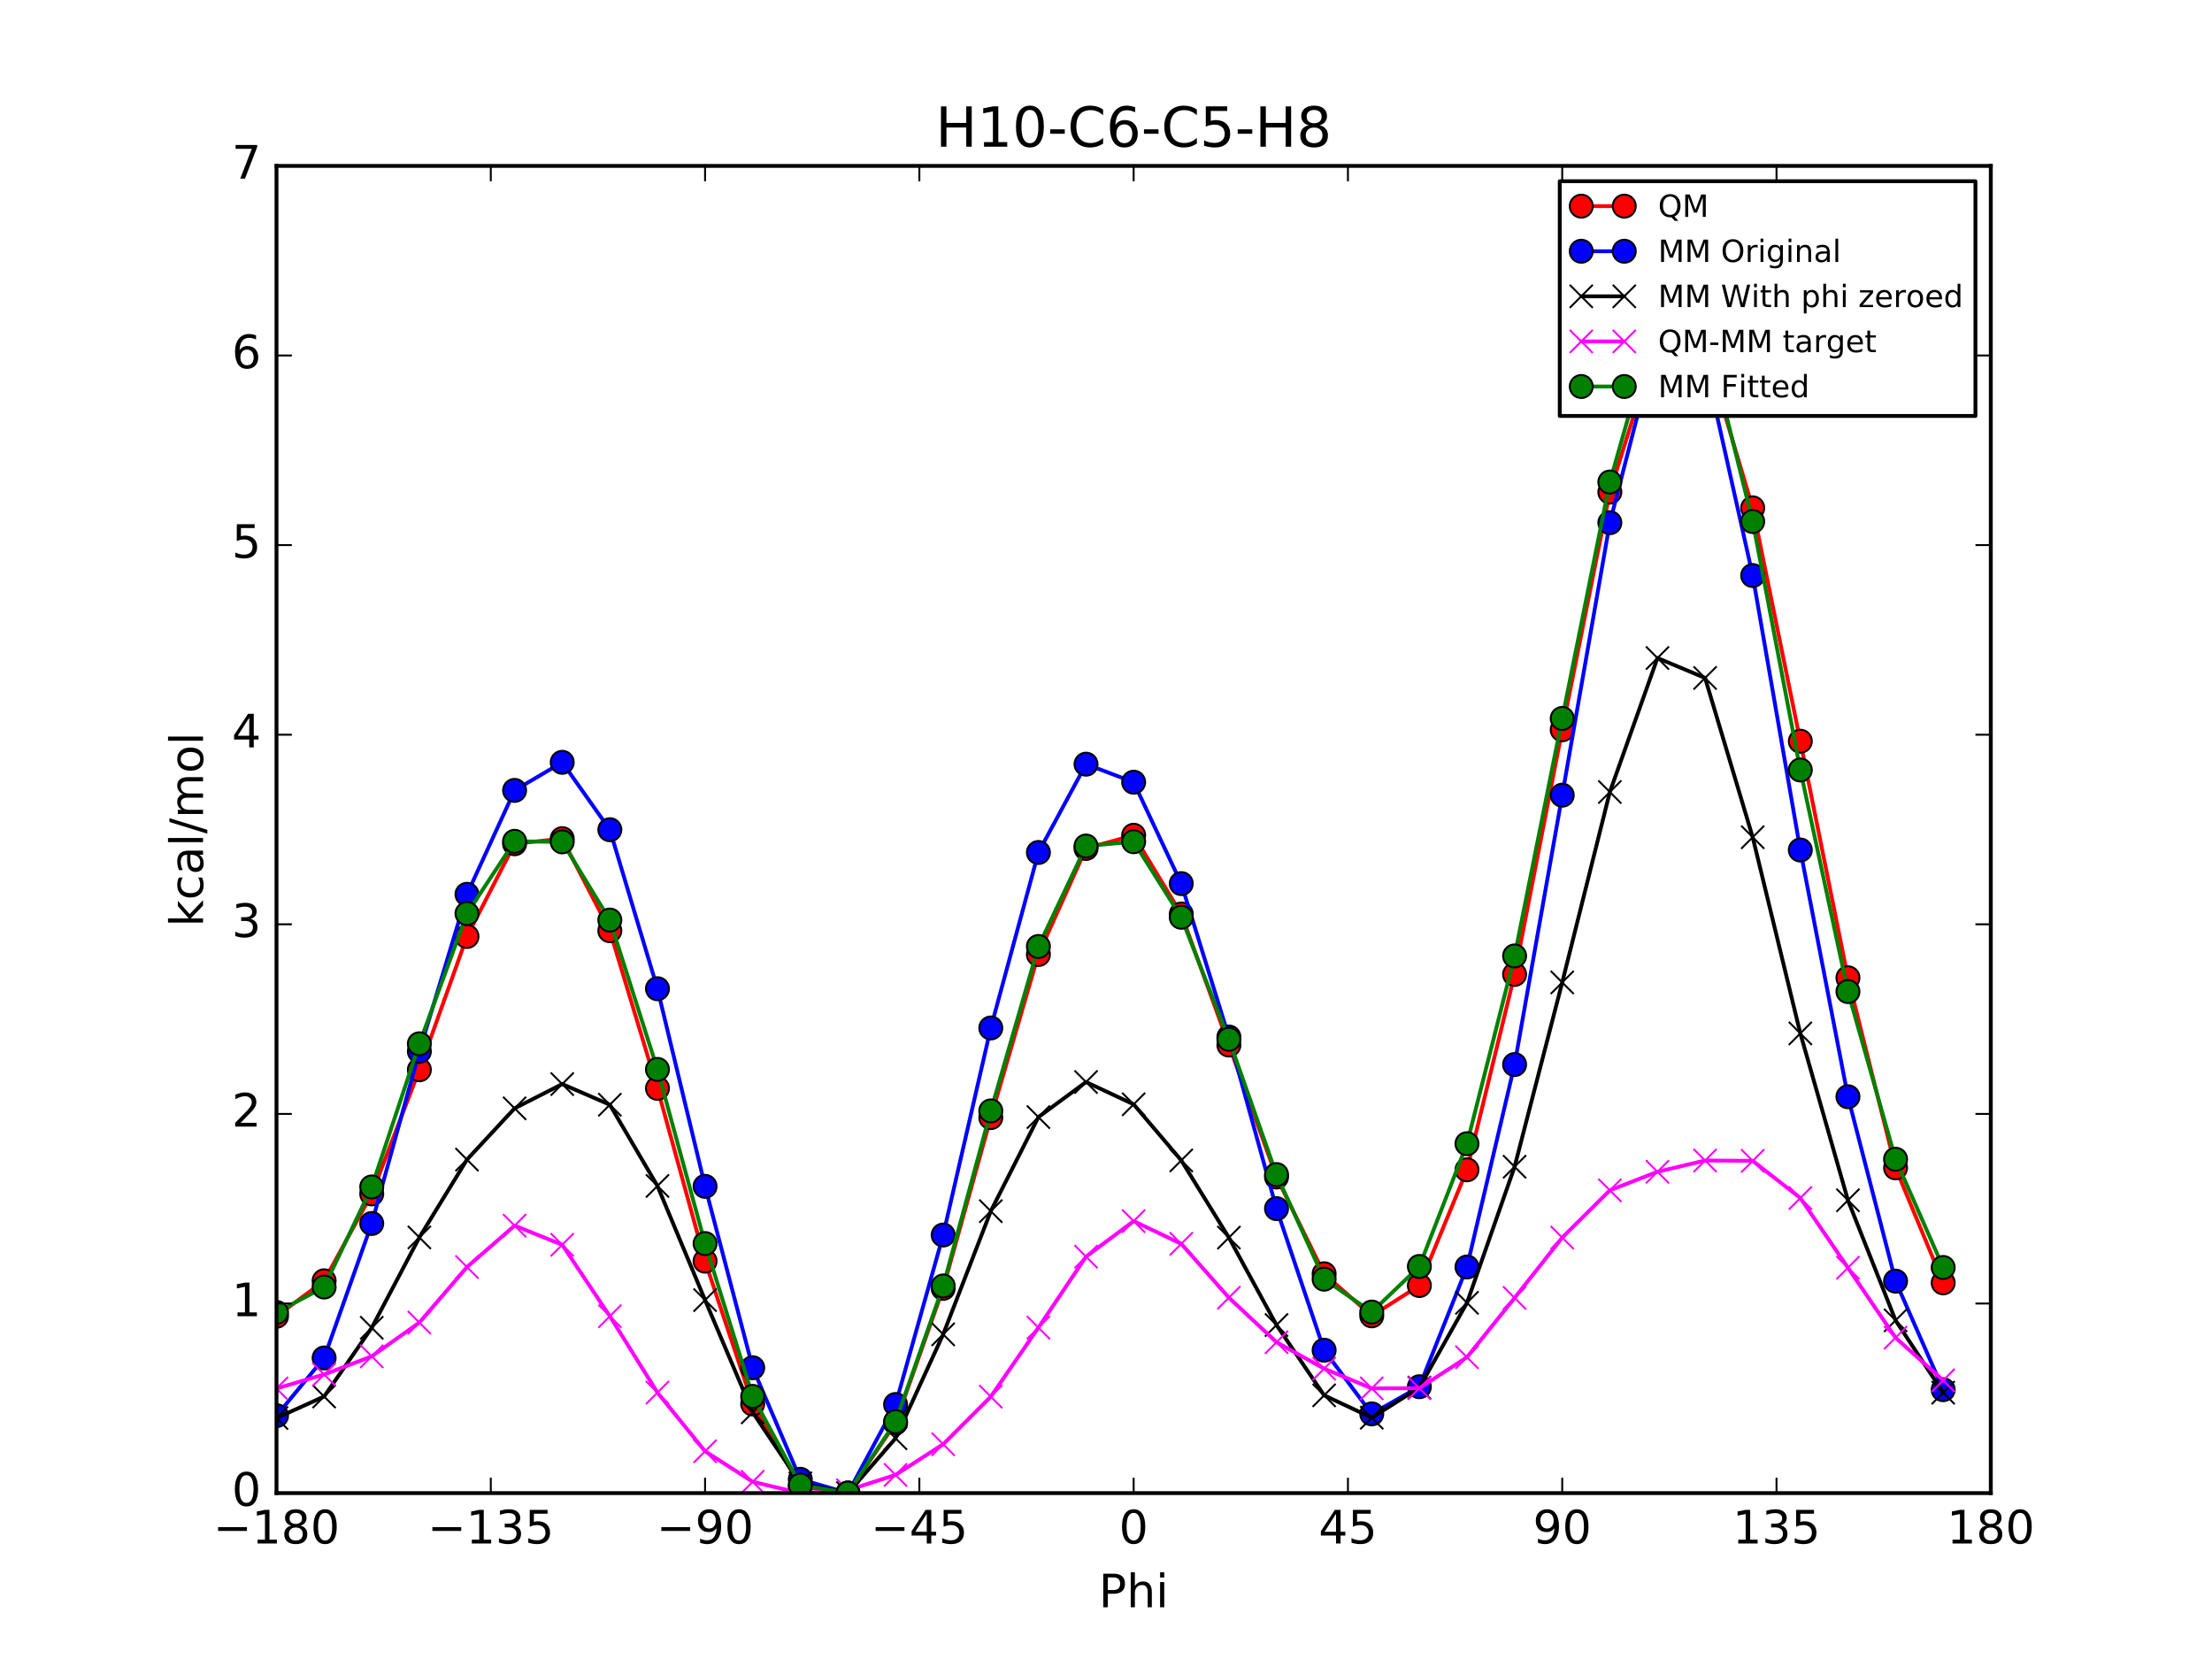<?xml version="1.0" encoding="utf-8" standalone="no"?>
<!DOCTYPE svg PUBLIC "-//W3C//DTD SVG 1.1//EN"
  "http://www.w3.org/Graphics/SVG/1.1/DTD/svg11.dtd">
<!-- Created with matplotlib (http://matplotlib.org/) -->
<svg height="432pt" version="1.1" viewBox="0 0 576 432" width="576pt" xmlns="http://www.w3.org/2000/svg" xmlns:xlink="http://www.w3.org/1999/xlink">
 <defs>
  <style type="text/css">
*{stroke-linecap:butt;stroke-linejoin:round;stroke-miterlimit:100000;}
  </style>
 </defs>
 <g id="figure_1">
  <g id="patch_1">
   <path d="M 0 432 
L 576 432 
L 576 0 
L 0 0 
z
" style="fill:#ffffff;"/>
  </g>
  <g id="axes_1">
   <g id="patch_2">
    <path d="M 72 388.8 
L 518.4 388.8 
L 518.4 43.2 
L 72 43.2 
z
" style="fill:#ffffff;"/>
   </g>
   <g id="line2d_1">
    <path clip-path="url(#p6a43acf4e8)" d="M 71.999 342.756 
L 84.4 333.516 
L 96.8 310.891 
L 109.2 278.569 
L 121.6 243.854 
L 134 219.713 
L 146.4 218.382 
L 158.8 242.358 
L 171.2 283.397 
L 183.6 328.403 
L 196 365.59 
L 208.4 387.011 
L 220.8 388.8 
L 233.2 370.549 
L 245.6 335.487 
L 258 291.022 
L 270.4 248.552 
L 282.8 220.937 
L 295.199 217.496 
L 307.6 238.01 
L 320 272.128 
L 332.4 306.5 
L 344.8 331.687 
L 357.2 342.64 
L 369.6 334.755 
L 382 304.616 
L 394.4 253.735 
L 406.8 190.036 
L 419.2 128.144 
L 431.6 88.43 
L 444 90.685 
L 456.4 132.25 
L 468.8 193.008 
L 481.2 254.615 
L 493.6 304.107 
L 506 334.048 
" style="fill:none;stroke:#ff0000;stroke-linecap:square;"/>
    <defs>
     <path d="M 0 3 
C 0.796 3 1.559 2.684 2.121 2.121 
C 2.684 1.559 3 0.796 3 0 
C 3 -0.796 2.684 -1.559 2.121 -2.121 
C 1.559 -2.684 0.796 -3 0 -3 
C -0.796 -3 -1.559 -2.684 -2.121 -2.121 
C -2.684 -1.559 -3 -0.796 -3 0 
C -3 0.796 -2.684 1.559 -2.121 2.121 
C -1.559 2.684 -0.796 3 0 3 
z
" id="m64bda181ce" style="stroke:#000000;stroke-width:0.5;"/>
    </defs>
    <g clip-path="url(#p6a43acf4e8)">
     <use style="fill:#ff0000;stroke:#000000;stroke-width:0.5;" x="71.999" xlink:href="#m64bda181ce" y="342.756"/>
     <use style="fill:#ff0000;stroke:#000000;stroke-width:0.5;" x="84.4" xlink:href="#m64bda181ce" y="333.516"/>
     <use style="fill:#ff0000;stroke:#000000;stroke-width:0.5;" x="96.8" xlink:href="#m64bda181ce" y="310.891"/>
     <use style="fill:#ff0000;stroke:#000000;stroke-width:0.5;" x="109.2" xlink:href="#m64bda181ce" y="278.569"/>
     <use style="fill:#ff0000;stroke:#000000;stroke-width:0.5;" x="121.6" xlink:href="#m64bda181ce" y="243.854"/>
     <use style="fill:#ff0000;stroke:#000000;stroke-width:0.5;" x="134" xlink:href="#m64bda181ce" y="219.713"/>
     <use style="fill:#ff0000;stroke:#000000;stroke-width:0.5;" x="146.4" xlink:href="#m64bda181ce" y="218.382"/>
     <use style="fill:#ff0000;stroke:#000000;stroke-width:0.5;" x="158.8" xlink:href="#m64bda181ce" y="242.358"/>
     <use style="fill:#ff0000;stroke:#000000;stroke-width:0.5;" x="171.2" xlink:href="#m64bda181ce" y="283.397"/>
     <use style="fill:#ff0000;stroke:#000000;stroke-width:0.5;" x="183.6" xlink:href="#m64bda181ce" y="328.403"/>
     <use style="fill:#ff0000;stroke:#000000;stroke-width:0.5;" x="196" xlink:href="#m64bda181ce" y="365.59"/>
     <use style="fill:#ff0000;stroke:#000000;stroke-width:0.5;" x="208.4" xlink:href="#m64bda181ce" y="387.011"/>
     <use style="fill:#ff0000;stroke:#000000;stroke-width:0.5;" x="220.8" xlink:href="#m64bda181ce" y="388.8"/>
     <use style="fill:#ff0000;stroke:#000000;stroke-width:0.5;" x="233.2" xlink:href="#m64bda181ce" y="370.549"/>
     <use style="fill:#ff0000;stroke:#000000;stroke-width:0.5;" x="245.6" xlink:href="#m64bda181ce" y="335.487"/>
     <use style="fill:#ff0000;stroke:#000000;stroke-width:0.5;" x="258" xlink:href="#m64bda181ce" y="291.022"/>
     <use style="fill:#ff0000;stroke:#000000;stroke-width:0.5;" x="270.4" xlink:href="#m64bda181ce" y="248.552"/>
     <use style="fill:#ff0000;stroke:#000000;stroke-width:0.5;" x="282.8" xlink:href="#m64bda181ce" y="220.937"/>
     <use style="fill:#ff0000;stroke:#000000;stroke-width:0.5;" x="295.199" xlink:href="#m64bda181ce" y="217.496"/>
     <use style="fill:#ff0000;stroke:#000000;stroke-width:0.5;" x="307.6" xlink:href="#m64bda181ce" y="238.01"/>
     <use style="fill:#ff0000;stroke:#000000;stroke-width:0.5;" x="320" xlink:href="#m64bda181ce" y="272.128"/>
     <use style="fill:#ff0000;stroke:#000000;stroke-width:0.5;" x="332.4" xlink:href="#m64bda181ce" y="306.5"/>
     <use style="fill:#ff0000;stroke:#000000;stroke-width:0.5;" x="344.8" xlink:href="#m64bda181ce" y="331.687"/>
     <use style="fill:#ff0000;stroke:#000000;stroke-width:0.5;" x="357.2" xlink:href="#m64bda181ce" y="342.64"/>
     <use style="fill:#ff0000;stroke:#000000;stroke-width:0.5;" x="369.6" xlink:href="#m64bda181ce" y="334.755"/>
     <use style="fill:#ff0000;stroke:#000000;stroke-width:0.5;" x="382" xlink:href="#m64bda181ce" y="304.616"/>
     <use style="fill:#ff0000;stroke:#000000;stroke-width:0.5;" x="394.4" xlink:href="#m64bda181ce" y="253.735"/>
     <use style="fill:#ff0000;stroke:#000000;stroke-width:0.5;" x="406.8" xlink:href="#m64bda181ce" y="190.036"/>
     <use style="fill:#ff0000;stroke:#000000;stroke-width:0.5;" x="419.2" xlink:href="#m64bda181ce" y="128.144"/>
     <use style="fill:#ff0000;stroke:#000000;stroke-width:0.5;" x="431.6" xlink:href="#m64bda181ce" y="88.43"/>
     <use style="fill:#ff0000;stroke:#000000;stroke-width:0.5;" x="444" xlink:href="#m64bda181ce" y="90.685"/>
     <use style="fill:#ff0000;stroke:#000000;stroke-width:0.5;" x="456.4" xlink:href="#m64bda181ce" y="132.25"/>
     <use style="fill:#ff0000;stroke:#000000;stroke-width:0.5;" x="468.8" xlink:href="#m64bda181ce" y="193.008"/>
     <use style="fill:#ff0000;stroke:#000000;stroke-width:0.5;" x="481.2" xlink:href="#m64bda181ce" y="254.615"/>
     <use style="fill:#ff0000;stroke:#000000;stroke-width:0.5;" x="493.6" xlink:href="#m64bda181ce" y="304.107"/>
     <use style="fill:#ff0000;stroke:#000000;stroke-width:0.5;" x="506" xlink:href="#m64bda181ce" y="334.048"/>
    </g>
   </g>
   <g id="line2d_2">
    <path clip-path="url(#p6a43acf4e8)" d="M 71.999 368.638 
L 84.4 353.614 
L 96.8 318.594 
L 109.2 273.781 
L 121.6 232.876 
L 134 205.818 
L 146.4 198.506 
L 158.8 216.056 
L 171.2 257.462 
L 183.6 308.922 
L 196 356.154 
L 208.4 385.2 
L 220.8 388.8 
L 233.2 365.728 
L 245.6 321.596 
L 258 267.681 
L 270.4 221.983 
L 282.8 198.99 
L 295.199 203.681 
L 307.6 230.09 
L 320 270.038 
L 332.4 314.722 
L 344.8 351.589 
L 357.2 368.17 
L 369.6 361.095 
L 382 329.922 
L 394.4 277.206 
L 406.8 207.064 
L 419.2 136.111 
L 431.6 88.005 
L 444 94.405 
L 456.4 149.868 
L 468.8 221.342 
L 481.2 285.586 
L 493.6 333.605 
L 506 361.87 
" style="fill:none;stroke:#0000ff;stroke-linecap:square;"/>
    <defs>
     <path d="M 0 3 
C 0.796 3 1.559 2.684 2.121 2.121 
C 2.684 1.559 3 0.796 3 0 
C 3 -0.796 2.684 -1.559 2.121 -2.121 
C 1.559 -2.684 0.796 -3 0 -3 
C -0.796 -3 -1.559 -2.684 -2.121 -2.121 
C -2.684 -1.559 -3 -0.796 -3 0 
C -3 0.796 -2.684 1.559 -2.121 2.121 
C -1.559 2.684 -0.796 3 0 3 
z
" id="m5c6e80e7d5" style="stroke:#000000;stroke-width:0.5;"/>
    </defs>
    <g clip-path="url(#p6a43acf4e8)">
     <use style="fill:#0000ff;stroke:#000000;stroke-width:0.5;" x="71.999" xlink:href="#m5c6e80e7d5" y="368.638"/>
     <use style="fill:#0000ff;stroke:#000000;stroke-width:0.5;" x="84.4" xlink:href="#m5c6e80e7d5" y="353.614"/>
     <use style="fill:#0000ff;stroke:#000000;stroke-width:0.5;" x="96.8" xlink:href="#m5c6e80e7d5" y="318.594"/>
     <use style="fill:#0000ff;stroke:#000000;stroke-width:0.5;" x="109.2" xlink:href="#m5c6e80e7d5" y="273.781"/>
     <use style="fill:#0000ff;stroke:#000000;stroke-width:0.5;" x="121.6" xlink:href="#m5c6e80e7d5" y="232.876"/>
     <use style="fill:#0000ff;stroke:#000000;stroke-width:0.5;" x="134" xlink:href="#m5c6e80e7d5" y="205.818"/>
     <use style="fill:#0000ff;stroke:#000000;stroke-width:0.5;" x="146.4" xlink:href="#m5c6e80e7d5" y="198.506"/>
     <use style="fill:#0000ff;stroke:#000000;stroke-width:0.5;" x="158.8" xlink:href="#m5c6e80e7d5" y="216.056"/>
     <use style="fill:#0000ff;stroke:#000000;stroke-width:0.5;" x="171.2" xlink:href="#m5c6e80e7d5" y="257.462"/>
     <use style="fill:#0000ff;stroke:#000000;stroke-width:0.5;" x="183.6" xlink:href="#m5c6e80e7d5" y="308.922"/>
     <use style="fill:#0000ff;stroke:#000000;stroke-width:0.5;" x="196" xlink:href="#m5c6e80e7d5" y="356.154"/>
     <use style="fill:#0000ff;stroke:#000000;stroke-width:0.5;" x="208.4" xlink:href="#m5c6e80e7d5" y="385.2"/>
     <use style="fill:#0000ff;stroke:#000000;stroke-width:0.5;" x="220.8" xlink:href="#m5c6e80e7d5" y="388.8"/>
     <use style="fill:#0000ff;stroke:#000000;stroke-width:0.5;" x="233.2" xlink:href="#m5c6e80e7d5" y="365.728"/>
     <use style="fill:#0000ff;stroke:#000000;stroke-width:0.5;" x="245.6" xlink:href="#m5c6e80e7d5" y="321.596"/>
     <use style="fill:#0000ff;stroke:#000000;stroke-width:0.5;" x="258" xlink:href="#m5c6e80e7d5" y="267.681"/>
     <use style="fill:#0000ff;stroke:#000000;stroke-width:0.5;" x="270.4" xlink:href="#m5c6e80e7d5" y="221.983"/>
     <use style="fill:#0000ff;stroke:#000000;stroke-width:0.5;" x="282.8" xlink:href="#m5c6e80e7d5" y="198.99"/>
     <use style="fill:#0000ff;stroke:#000000;stroke-width:0.5;" x="295.199" xlink:href="#m5c6e80e7d5" y="203.681"/>
     <use style="fill:#0000ff;stroke:#000000;stroke-width:0.5;" x="307.6" xlink:href="#m5c6e80e7d5" y="230.09"/>
     <use style="fill:#0000ff;stroke:#000000;stroke-width:0.5;" x="320" xlink:href="#m5c6e80e7d5" y="270.038"/>
     <use style="fill:#0000ff;stroke:#000000;stroke-width:0.5;" x="332.4" xlink:href="#m5c6e80e7d5" y="314.722"/>
     <use style="fill:#0000ff;stroke:#000000;stroke-width:0.5;" x="344.8" xlink:href="#m5c6e80e7d5" y="351.589"/>
     <use style="fill:#0000ff;stroke:#000000;stroke-width:0.5;" x="357.2" xlink:href="#m5c6e80e7d5" y="368.17"/>
     <use style="fill:#0000ff;stroke:#000000;stroke-width:0.5;" x="369.6" xlink:href="#m5c6e80e7d5" y="361.095"/>
     <use style="fill:#0000ff;stroke:#000000;stroke-width:0.5;" x="382" xlink:href="#m5c6e80e7d5" y="329.922"/>
     <use style="fill:#0000ff;stroke:#000000;stroke-width:0.5;" x="394.4" xlink:href="#m5c6e80e7d5" y="277.206"/>
     <use style="fill:#0000ff;stroke:#000000;stroke-width:0.5;" x="406.8" xlink:href="#m5c6e80e7d5" y="207.064"/>
     <use style="fill:#0000ff;stroke:#000000;stroke-width:0.5;" x="419.2" xlink:href="#m5c6e80e7d5" y="136.111"/>
     <use style="fill:#0000ff;stroke:#000000;stroke-width:0.5;" x="431.6" xlink:href="#m5c6e80e7d5" y="88.005"/>
     <use style="fill:#0000ff;stroke:#000000;stroke-width:0.5;" x="444" xlink:href="#m5c6e80e7d5" y="94.405"/>
     <use style="fill:#0000ff;stroke:#000000;stroke-width:0.5;" x="456.4" xlink:href="#m5c6e80e7d5" y="149.868"/>
     <use style="fill:#0000ff;stroke:#000000;stroke-width:0.5;" x="468.8" xlink:href="#m5c6e80e7d5" y="221.342"/>
     <use style="fill:#0000ff;stroke:#000000;stroke-width:0.5;" x="481.2" xlink:href="#m5c6e80e7d5" y="285.586"/>
     <use style="fill:#0000ff;stroke:#000000;stroke-width:0.5;" x="493.6" xlink:href="#m5c6e80e7d5" y="333.605"/>
     <use style="fill:#0000ff;stroke:#000000;stroke-width:0.5;" x="506" xlink:href="#m5c6e80e7d5" y="361.87"/>
    </g>
   </g>
   <g id="line2d_3">
    <path clip-path="url(#p6a43acf4e8)" d="M 71.999 369.249 
L 84.4 363.648 
L 96.8 345.749 
L 109.2 322.219 
L 121.6 301.958 
L 134 288.61 
L 146.4 282.291 
L 158.8 287.669 
L 171.2 308.818 
L 183.6 338.546 
L 196 367.776 
L 208.4 386.257 
L 220.8 388.8 
L 233.2 374.533 
L 245.6 347.462 
L 258 315.385 
L 270.4 290.891 
L 282.8 281.759 
L 295.199 287.563 
L 307.6 302.17 
L 320 322.266 
L 332.4 345.037 
L 344.8 363.342 
L 357.2 369.161 
L 369.6 361.319 
L 382 339.246 
L 394.4 303.813 
L 406.8 255.817 
L 419.2 206.234 
L 431.6 171.35 
L 444 176.537 
L 456.4 218.013 
L 468.8 269.094 
L 481.2 312.544 
L 493.6 343.823 
L 506 362.652 
" style="fill:none;stroke:#000000;stroke-linecap:square;"/>
    <defs>
     <path d="M -3 3 
L 3 -3 
M -3 -3 
L 3 3 
" id="mc794a73c26" style="stroke:#000000;stroke-width:0.5;"/>
    </defs>
    <g clip-path="url(#p6a43acf4e8)">
     <use style="stroke:#000000;stroke-width:0.5;" x="71.999" xlink:href="#mc794a73c26" y="369.249"/>
     <use style="stroke:#000000;stroke-width:0.5;" x="84.4" xlink:href="#mc794a73c26" y="363.648"/>
     <use style="stroke:#000000;stroke-width:0.5;" x="96.8" xlink:href="#mc794a73c26" y="345.749"/>
     <use style="stroke:#000000;stroke-width:0.5;" x="109.2" xlink:href="#mc794a73c26" y="322.219"/>
     <use style="stroke:#000000;stroke-width:0.5;" x="121.6" xlink:href="#mc794a73c26" y="301.958"/>
     <use style="stroke:#000000;stroke-width:0.5;" x="134" xlink:href="#mc794a73c26" y="288.61"/>
     <use style="stroke:#000000;stroke-width:0.5;" x="146.4" xlink:href="#mc794a73c26" y="282.291"/>
     <use style="stroke:#000000;stroke-width:0.5;" x="158.8" xlink:href="#mc794a73c26" y="287.669"/>
     <use style="stroke:#000000;stroke-width:0.5;" x="171.2" xlink:href="#mc794a73c26" y="308.818"/>
     <use style="stroke:#000000;stroke-width:0.5;" x="183.6" xlink:href="#mc794a73c26" y="338.546"/>
     <use style="stroke:#000000;stroke-width:0.5;" x="196" xlink:href="#mc794a73c26" y="367.776"/>
     <use style="stroke:#000000;stroke-width:0.5;" x="208.4" xlink:href="#mc794a73c26" y="386.257"/>
     <use style="stroke:#000000;stroke-width:0.5;" x="220.8" xlink:href="#mc794a73c26" y="388.8"/>
     <use style="stroke:#000000;stroke-width:0.5;" x="233.2" xlink:href="#mc794a73c26" y="374.533"/>
     <use style="stroke:#000000;stroke-width:0.5;" x="245.6" xlink:href="#mc794a73c26" y="347.462"/>
     <use style="stroke:#000000;stroke-width:0.5;" x="258" xlink:href="#mc794a73c26" y="315.385"/>
     <use style="stroke:#000000;stroke-width:0.5;" x="270.4" xlink:href="#mc794a73c26" y="290.891"/>
     <use style="stroke:#000000;stroke-width:0.5;" x="282.8" xlink:href="#mc794a73c26" y="281.759"/>
     <use style="stroke:#000000;stroke-width:0.5;" x="295.199" xlink:href="#mc794a73c26" y="287.563"/>
     <use style="stroke:#000000;stroke-width:0.5;" x="307.6" xlink:href="#mc794a73c26" y="302.17"/>
     <use style="stroke:#000000;stroke-width:0.5;" x="320" xlink:href="#mc794a73c26" y="322.266"/>
     <use style="stroke:#000000;stroke-width:0.5;" x="332.4" xlink:href="#mc794a73c26" y="345.037"/>
     <use style="stroke:#000000;stroke-width:0.5;" x="344.8" xlink:href="#mc794a73c26" y="363.342"/>
     <use style="stroke:#000000;stroke-width:0.5;" x="357.2" xlink:href="#mc794a73c26" y="369.161"/>
     <use style="stroke:#000000;stroke-width:0.5;" x="369.6" xlink:href="#mc794a73c26" y="361.319"/>
     <use style="stroke:#000000;stroke-width:0.5;" x="382" xlink:href="#mc794a73c26" y="339.246"/>
     <use style="stroke:#000000;stroke-width:0.5;" x="394.4" xlink:href="#mc794a73c26" y="303.813"/>
     <use style="stroke:#000000;stroke-width:0.5;" x="406.8" xlink:href="#mc794a73c26" y="255.817"/>
     <use style="stroke:#000000;stroke-width:0.5;" x="419.2" xlink:href="#mc794a73c26" y="206.234"/>
     <use style="stroke:#000000;stroke-width:0.5;" x="431.6" xlink:href="#mc794a73c26" y="171.35"/>
     <use style="stroke:#000000;stroke-width:0.5;" x="444" xlink:href="#mc794a73c26" y="176.537"/>
     <use style="stroke:#000000;stroke-width:0.5;" x="456.4" xlink:href="#mc794a73c26" y="218.013"/>
     <use style="stroke:#000000;stroke-width:0.5;" x="468.8" xlink:href="#mc794a73c26" y="269.094"/>
     <use style="stroke:#000000;stroke-width:0.5;" x="481.2" xlink:href="#mc794a73c26" y="312.544"/>
     <use style="stroke:#000000;stroke-width:0.5;" x="493.6" xlink:href="#mc794a73c26" y="343.823"/>
     <use style="stroke:#000000;stroke-width:0.5;" x="506" xlink:href="#mc794a73c26" y="362.652"/>
    </g>
   </g>
   <g id="line2d_4">
    <path clip-path="url(#p6a43acf4e8)" d="M 71.999 361.554 
L 84.4 357.914 
L 96.8 353.189 
L 109.2 344.396 
L 121.6 329.943 
L 134 319.149 
L 146.4 324.137 
L 158.8 342.735 
L 171.2 362.626 
L 183.6 377.903 
L 196 385.86 
L 208.4 388.8 
L 220.8 388.046 
L 233.2 384.062 
L 245.6 376.071 
L 258 363.683 
L 270.4 345.707 
L 282.8 327.224 
L 295.199 317.979 
L 307.6 323.886 
L 320 337.909 
L 332.4 349.51 
L 344.8 356.391 
L 357.2 361.526 
L 369.6 361.482 
L 382 353.416 
L 394.4 337.969 
L 406.8 322.265 
L 419.2 309.957 
L 431.6 305.126 
L 444 302.194 
L 456.4 302.283 
L 468.8 311.961 
L 481.2 330.117 
L 493.6 348.33 
L 506 359.442 
" style="fill:none;stroke:#ff00ff;stroke-linecap:square;"/>
    <defs>
     <path d="M -3 3 
L 3 -3 
M -3 -3 
L 3 3 
" id="m9f91cc6d19" style="stroke:#ff00ff;stroke-width:0.5;"/>
    </defs>
    <g clip-path="url(#p6a43acf4e8)">
     <use style="fill:#ff00ff;stroke:#ff00ff;stroke-width:0.5;" x="71.999" xlink:href="#m9f91cc6d19" y="361.554"/>
     <use style="fill:#ff00ff;stroke:#ff00ff;stroke-width:0.5;" x="84.4" xlink:href="#m9f91cc6d19" y="357.914"/>
     <use style="fill:#ff00ff;stroke:#ff00ff;stroke-width:0.5;" x="96.8" xlink:href="#m9f91cc6d19" y="353.189"/>
     <use style="fill:#ff00ff;stroke:#ff00ff;stroke-width:0.5;" x="109.2" xlink:href="#m9f91cc6d19" y="344.396"/>
     <use style="fill:#ff00ff;stroke:#ff00ff;stroke-width:0.5;" x="121.6" xlink:href="#m9f91cc6d19" y="329.943"/>
     <use style="fill:#ff00ff;stroke:#ff00ff;stroke-width:0.5;" x="134" xlink:href="#m9f91cc6d19" y="319.149"/>
     <use style="fill:#ff00ff;stroke:#ff00ff;stroke-width:0.5;" x="146.4" xlink:href="#m9f91cc6d19" y="324.137"/>
     <use style="fill:#ff00ff;stroke:#ff00ff;stroke-width:0.5;" x="158.8" xlink:href="#m9f91cc6d19" y="342.735"/>
     <use style="fill:#ff00ff;stroke:#ff00ff;stroke-width:0.5;" x="171.2" xlink:href="#m9f91cc6d19" y="362.626"/>
     <use style="fill:#ff00ff;stroke:#ff00ff;stroke-width:0.5;" x="183.6" xlink:href="#m9f91cc6d19" y="377.903"/>
     <use style="fill:#ff00ff;stroke:#ff00ff;stroke-width:0.5;" x="196" xlink:href="#m9f91cc6d19" y="385.86"/>
     <use style="fill:#ff00ff;stroke:#ff00ff;stroke-width:0.5;" x="208.4" xlink:href="#m9f91cc6d19" y="388.8"/>
     <use style="fill:#ff00ff;stroke:#ff00ff;stroke-width:0.5;" x="220.8" xlink:href="#m9f91cc6d19" y="388.046"/>
     <use style="fill:#ff00ff;stroke:#ff00ff;stroke-width:0.5;" x="233.2" xlink:href="#m9f91cc6d19" y="384.062"/>
     <use style="fill:#ff00ff;stroke:#ff00ff;stroke-width:0.5;" x="245.6" xlink:href="#m9f91cc6d19" y="376.071"/>
     <use style="fill:#ff00ff;stroke:#ff00ff;stroke-width:0.5;" x="258" xlink:href="#m9f91cc6d19" y="363.683"/>
     <use style="fill:#ff00ff;stroke:#ff00ff;stroke-width:0.5;" x="270.4" xlink:href="#m9f91cc6d19" y="345.707"/>
     <use style="fill:#ff00ff;stroke:#ff00ff;stroke-width:0.5;" x="282.8" xlink:href="#m9f91cc6d19" y="327.224"/>
     <use style="fill:#ff00ff;stroke:#ff00ff;stroke-width:0.5;" x="295.199" xlink:href="#m9f91cc6d19" y="317.979"/>
     <use style="fill:#ff00ff;stroke:#ff00ff;stroke-width:0.5;" x="307.6" xlink:href="#m9f91cc6d19" y="323.886"/>
     <use style="fill:#ff00ff;stroke:#ff00ff;stroke-width:0.5;" x="320" xlink:href="#m9f91cc6d19" y="337.909"/>
     <use style="fill:#ff00ff;stroke:#ff00ff;stroke-width:0.5;" x="332.4" xlink:href="#m9f91cc6d19" y="349.51"/>
     <use style="fill:#ff00ff;stroke:#ff00ff;stroke-width:0.5;" x="344.8" xlink:href="#m9f91cc6d19" y="356.391"/>
     <use style="fill:#ff00ff;stroke:#ff00ff;stroke-width:0.5;" x="357.2" xlink:href="#m9f91cc6d19" y="361.526"/>
     <use style="fill:#ff00ff;stroke:#ff00ff;stroke-width:0.5;" x="369.6" xlink:href="#m9f91cc6d19" y="361.482"/>
     <use style="fill:#ff00ff;stroke:#ff00ff;stroke-width:0.5;" x="382" xlink:href="#m9f91cc6d19" y="353.416"/>
     <use style="fill:#ff00ff;stroke:#ff00ff;stroke-width:0.5;" x="394.4" xlink:href="#m9f91cc6d19" y="337.969"/>
     <use style="fill:#ff00ff;stroke:#ff00ff;stroke-width:0.5;" x="406.8" xlink:href="#m9f91cc6d19" y="322.265"/>
     <use style="fill:#ff00ff;stroke:#ff00ff;stroke-width:0.5;" x="419.2" xlink:href="#m9f91cc6d19" y="309.957"/>
     <use style="fill:#ff00ff;stroke:#ff00ff;stroke-width:0.5;" x="431.6" xlink:href="#m9f91cc6d19" y="305.126"/>
     <use style="fill:#ff00ff;stroke:#ff00ff;stroke-width:0.5;" x="444" xlink:href="#m9f91cc6d19" y="302.194"/>
     <use style="fill:#ff00ff;stroke:#ff00ff;stroke-width:0.5;" x="456.4" xlink:href="#m9f91cc6d19" y="302.283"/>
     <use style="fill:#ff00ff;stroke:#ff00ff;stroke-width:0.5;" x="468.8" xlink:href="#m9f91cc6d19" y="311.961"/>
     <use style="fill:#ff00ff;stroke:#ff00ff;stroke-width:0.5;" x="481.2" xlink:href="#m9f91cc6d19" y="330.117"/>
     <use style="fill:#ff00ff;stroke:#ff00ff;stroke-width:0.5;" x="493.6" xlink:href="#m9f91cc6d19" y="348.33"/>
     <use style="fill:#ff00ff;stroke:#ff00ff;stroke-width:0.5;" x="506" xlink:href="#m9f91cc6d19" y="359.442"/>
    </g>
   </g>
   <g id="line2d_5">
    <path clip-path="url(#p6a43acf4e8)" d="M 71.999 341.753 
L 84.4 335.14 
L 96.8 309.077 
L 109.2 271.799 
L 121.6 237.879 
L 134 219.076 
L 146.4 219.221 
L 158.8 239.579 
L 171.2 278.477 
L 183.6 323.825 
L 196 363.617 
L 208.4 386.711 
L 220.8 388.8 
L 233.2 370.2 
L 245.6 334.863 
L 258 289.274 
L 270.4 246.462 
L 282.8 220.303 
L 295.199 219.182 
L 307.6 238.859 
L 320 270.629 
L 332.4 305.86 
L 344.8 333.094 
L 357.2 341.657 
L 369.6 329.786 
L 382 297.818 
L 394.4 248.925 
L 406.8 187.083 
L 419.2 125.518 
L 431.6 81.926 
L 444 85.935 
L 456.4 135.803 
L 468.8 200.502 
L 481.2 258.204 
L 493.6 301.868 
L 506 330.05 
" style="fill:none;stroke:#008000;stroke-linecap:square;"/>
    <defs>
     <path d="M 0 3 
C 0.796 3 1.559 2.684 2.121 2.121 
C 2.684 1.559 3 0.796 3 0 
C 3 -0.796 2.684 -1.559 2.121 -2.121 
C 1.559 -2.684 0.796 -3 0 -3 
C -0.796 -3 -1.559 -2.684 -2.121 -2.121 
C -2.684 -1.559 -3 -0.796 -3 0 
C -3 0.796 -2.684 1.559 -2.121 2.121 
C -1.559 2.684 -0.796 3 0 3 
z
" id="ma992585e1f" style="stroke:#000000;stroke-width:0.5;"/>
    </defs>
    <g clip-path="url(#p6a43acf4e8)">
     <use style="fill:#008000;stroke:#000000;stroke-width:0.5;" x="71.999" xlink:href="#ma992585e1f" y="341.753"/>
     <use style="fill:#008000;stroke:#000000;stroke-width:0.5;" x="84.4" xlink:href="#ma992585e1f" y="335.14"/>
     <use style="fill:#008000;stroke:#000000;stroke-width:0.5;" x="96.8" xlink:href="#ma992585e1f" y="309.077"/>
     <use style="fill:#008000;stroke:#000000;stroke-width:0.5;" x="109.2" xlink:href="#ma992585e1f" y="271.799"/>
     <use style="fill:#008000;stroke:#000000;stroke-width:0.5;" x="121.6" xlink:href="#ma992585e1f" y="237.879"/>
     <use style="fill:#008000;stroke:#000000;stroke-width:0.5;" x="134" xlink:href="#ma992585e1f" y="219.076"/>
     <use style="fill:#008000;stroke:#000000;stroke-width:0.5;" x="146.4" xlink:href="#ma992585e1f" y="219.221"/>
     <use style="fill:#008000;stroke:#000000;stroke-width:0.5;" x="158.8" xlink:href="#ma992585e1f" y="239.579"/>
     <use style="fill:#008000;stroke:#000000;stroke-width:0.5;" x="171.2" xlink:href="#ma992585e1f" y="278.477"/>
     <use style="fill:#008000;stroke:#000000;stroke-width:0.5;" x="183.6" xlink:href="#ma992585e1f" y="323.825"/>
     <use style="fill:#008000;stroke:#000000;stroke-width:0.5;" x="196" xlink:href="#ma992585e1f" y="363.617"/>
     <use style="fill:#008000;stroke:#000000;stroke-width:0.5;" x="208.4" xlink:href="#ma992585e1f" y="386.711"/>
     <use style="fill:#008000;stroke:#000000;stroke-width:0.5;" x="220.8" xlink:href="#ma992585e1f" y="388.8"/>
     <use style="fill:#008000;stroke:#000000;stroke-width:0.5;" x="233.2" xlink:href="#ma992585e1f" y="370.2"/>
     <use style="fill:#008000;stroke:#000000;stroke-width:0.5;" x="245.6" xlink:href="#ma992585e1f" y="334.863"/>
     <use style="fill:#008000;stroke:#000000;stroke-width:0.5;" x="258" xlink:href="#ma992585e1f" y="289.274"/>
     <use style="fill:#008000;stroke:#000000;stroke-width:0.5;" x="270.4" xlink:href="#ma992585e1f" y="246.462"/>
     <use style="fill:#008000;stroke:#000000;stroke-width:0.5;" x="282.8" xlink:href="#ma992585e1f" y="220.303"/>
     <use style="fill:#008000;stroke:#000000;stroke-width:0.5;" x="295.199" xlink:href="#ma992585e1f" y="219.182"/>
     <use style="fill:#008000;stroke:#000000;stroke-width:0.5;" x="307.6" xlink:href="#ma992585e1f" y="238.859"/>
     <use style="fill:#008000;stroke:#000000;stroke-width:0.5;" x="320" xlink:href="#ma992585e1f" y="270.629"/>
     <use style="fill:#008000;stroke:#000000;stroke-width:0.5;" x="332.4" xlink:href="#ma992585e1f" y="305.86"/>
     <use style="fill:#008000;stroke:#000000;stroke-width:0.5;" x="344.8" xlink:href="#ma992585e1f" y="333.094"/>
     <use style="fill:#008000;stroke:#000000;stroke-width:0.5;" x="357.2" xlink:href="#ma992585e1f" y="341.657"/>
     <use style="fill:#008000;stroke:#000000;stroke-width:0.5;" x="369.6" xlink:href="#ma992585e1f" y="329.786"/>
     <use style="fill:#008000;stroke:#000000;stroke-width:0.5;" x="382" xlink:href="#ma992585e1f" y="297.818"/>
     <use style="fill:#008000;stroke:#000000;stroke-width:0.5;" x="394.4" xlink:href="#ma992585e1f" y="248.925"/>
     <use style="fill:#008000;stroke:#000000;stroke-width:0.5;" x="406.8" xlink:href="#ma992585e1f" y="187.083"/>
     <use style="fill:#008000;stroke:#000000;stroke-width:0.5;" x="419.2" xlink:href="#ma992585e1f" y="125.518"/>
     <use style="fill:#008000;stroke:#000000;stroke-width:0.5;" x="431.6" xlink:href="#ma992585e1f" y="81.926"/>
     <use style="fill:#008000;stroke:#000000;stroke-width:0.5;" x="444" xlink:href="#ma992585e1f" y="85.935"/>
     <use style="fill:#008000;stroke:#000000;stroke-width:0.5;" x="456.4" xlink:href="#ma992585e1f" y="135.803"/>
     <use style="fill:#008000;stroke:#000000;stroke-width:0.5;" x="468.8" xlink:href="#ma992585e1f" y="200.502"/>
     <use style="fill:#008000;stroke:#000000;stroke-width:0.5;" x="481.2" xlink:href="#ma992585e1f" y="258.204"/>
     <use style="fill:#008000;stroke:#000000;stroke-width:0.5;" x="493.6" xlink:href="#ma992585e1f" y="301.868"/>
     <use style="fill:#008000;stroke:#000000;stroke-width:0.5;" x="506" xlink:href="#ma992585e1f" y="330.05"/>
    </g>
   </g>
   <g id="patch_3">
    <path d="M 72 43.2 
L 518.4 43.2 
" style="fill:none;stroke:#000000;stroke-linecap:square;stroke-linejoin:miter;"/>
   </g>
   <g id="patch_4">
    <path d="M 72 388.8 
L 518.4 388.8 
" style="fill:none;stroke:#000000;stroke-linecap:square;stroke-linejoin:miter;"/>
   </g>
   <g id="patch_5">
    <path d="M 72 388.8 
L 72 43.2 
" style="fill:none;stroke:#000000;stroke-linecap:square;stroke-linejoin:miter;"/>
   </g>
   <g id="patch_6">
    <path d="M 518.4 388.8 
L 518.4 43.2 
" style="fill:none;stroke:#000000;stroke-linecap:square;stroke-linejoin:miter;"/>
   </g>
   <g id="matplotlib.axis_1">
    <g id="xtick_1">
     <g id="line2d_6">
      <defs>
       <path d="M 0 0 
L 0 -4 
" id="m3e2db98f50" style="stroke:#000000;stroke-width:0.5;"/>
      </defs>
      <g>
       <use style="stroke:#000000;stroke-width:0.5;" x="72.0" xlink:href="#m3e2db98f50" y="388.8"/>
      </g>
     </g>
     <g id="line2d_7">
      <defs>
       <path d="M 0 0 
L 0 4 
" id="m282e3b4a1b" style="stroke:#000000;stroke-width:0.5;"/>
      </defs>
      <g>
       <use style="stroke:#000000;stroke-width:0.5;" x="72.0" xlink:href="#m282e3b4a1b" y="43.2"/>
      </g>
     </g>
     <g id="text_1">
      <!-- −180 -->
      <defs>
       <path d="M 12.406 8.297 
L 28.516 8.297 
L 28.516 63.922 
L 10.984 60.406 
L 10.984 69.391 
L 28.422 72.906 
L 38.281 72.906 
L 38.281 8.297 
L 54.391 8.297 
L 54.391 0 
L 12.406 0 
z
" id="BitstreamVeraSans-Roman-31"/>
       <path d="M 31.781 66.406 
Q 24.172 66.406 20.328 58.906 
Q 16.5 51.422 16.5 36.375 
Q 16.5 21.391 20.328 13.891 
Q 24.172 6.391 31.781 6.391 
Q 39.453 6.391 43.281 13.891 
Q 47.125 21.391 47.125 36.375 
Q 47.125 51.422 43.281 58.906 
Q 39.453 66.406 31.781 66.406 
M 31.781 74.219 
Q 44.047 74.219 50.516 64.516 
Q 56.984 54.828 56.984 36.375 
Q 56.984 17.969 50.516 8.266 
Q 44.047 -1.422 31.781 -1.422 
Q 19.531 -1.422 13.062 8.266 
Q 6.594 17.969 6.594 36.375 
Q 6.594 54.828 13.062 64.516 
Q 19.531 74.219 31.781 74.219 
" id="BitstreamVeraSans-Roman-30"/>
       <path d="M 10.594 35.5 
L 73.188 35.5 
L 73.188 27.203 
L 10.594 27.203 
z
" id="BitstreamVeraSans-Roman-2212"/>
       <path d="M 31.781 34.625 
Q 24.75 34.625 20.719 30.859 
Q 16.703 27.094 16.703 20.516 
Q 16.703 13.922 20.719 10.156 
Q 24.75 6.391 31.781 6.391 
Q 38.812 6.391 42.859 10.172 
Q 46.922 13.969 46.922 20.516 
Q 46.922 27.094 42.891 30.859 
Q 38.875 34.625 31.781 34.625 
M 21.922 38.812 
Q 15.578 40.375 12.031 44.719 
Q 8.5 49.078 8.5 55.328 
Q 8.5 64.062 14.719 69.141 
Q 20.953 74.219 31.781 74.219 
Q 42.672 74.219 48.875 69.141 
Q 55.078 64.062 55.078 55.328 
Q 55.078 49.078 51.531 44.719 
Q 48 40.375 41.703 38.812 
Q 48.828 37.156 52.797 32.312 
Q 56.781 27.484 56.781 20.516 
Q 56.781 9.906 50.312 4.234 
Q 43.844 -1.422 31.781 -1.422 
Q 19.734 -1.422 13.25 4.234 
Q 6.781 9.906 6.781 20.516 
Q 6.781 27.484 10.781 32.312 
Q 14.797 37.156 21.922 38.812 
M 18.312 54.391 
Q 18.312 48.734 21.844 45.562 
Q 25.391 42.391 31.781 42.391 
Q 38.141 42.391 41.719 45.562 
Q 45.312 48.734 45.312 54.391 
Q 45.312 60.062 41.719 63.234 
Q 38.141 66.406 31.781 66.406 
Q 25.391 66.406 21.844 63.234 
Q 18.312 60.062 18.312 54.391 
" id="BitstreamVeraSans-Roman-38"/>
      </defs>
      <g transform="translate(55.52 401.918)scale(0.12 -0.12)">
       <use xlink:href="#BitstreamVeraSans-Roman-2212"/>
       <use x="83.789" xlink:href="#BitstreamVeraSans-Roman-31"/>
       <use x="147.412" xlink:href="#BitstreamVeraSans-Roman-38"/>
       <use x="211.035" xlink:href="#BitstreamVeraSans-Roman-30"/>
      </g>
     </g>
    </g>
    <g id="xtick_2">
     <g id="line2d_8">
      <g>
       <use style="stroke:#000000;stroke-width:0.5;" x="127.8" xlink:href="#m3e2db98f50" y="388.8"/>
      </g>
     </g>
     <g id="line2d_9">
      <g>
       <use style="stroke:#000000;stroke-width:0.5;" x="127.8" xlink:href="#m282e3b4a1b" y="43.2"/>
      </g>
     </g>
     <g id="text_2">
      <!-- −135 -->
      <defs>
       <path d="M 40.578 39.312 
Q 47.656 37.797 51.625 33 
Q 55.609 28.219 55.609 21.188 
Q 55.609 10.406 48.188 4.484 
Q 40.766 -1.422 27.094 -1.422 
Q 22.516 -1.422 17.656 -0.516 
Q 12.797 0.391 7.625 2.203 
L 7.625 11.719 
Q 11.719 9.328 16.594 8.109 
Q 21.484 6.891 26.812 6.891 
Q 36.078 6.891 40.938 10.547 
Q 45.797 14.203 45.797 21.188 
Q 45.797 27.641 41.281 31.266 
Q 36.766 34.906 28.719 34.906 
L 20.219 34.906 
L 20.219 43.016 
L 29.109 43.016 
Q 36.375 43.016 40.234 45.922 
Q 44.094 48.828 44.094 54.297 
Q 44.094 59.906 40.109 62.906 
Q 36.141 65.922 28.719 65.922 
Q 24.656 65.922 20.016 65.031 
Q 15.375 64.156 9.812 62.312 
L 9.812 71.094 
Q 15.438 72.656 20.344 73.438 
Q 25.25 74.219 29.594 74.219 
Q 40.828 74.219 47.359 69.109 
Q 53.906 64.016 53.906 55.328 
Q 53.906 49.266 50.438 45.094 
Q 46.969 40.922 40.578 39.312 
" id="BitstreamVeraSans-Roman-33"/>
       <path d="M 10.797 72.906 
L 49.516 72.906 
L 49.516 64.594 
L 19.828 64.594 
L 19.828 46.734 
Q 21.969 47.469 24.109 47.828 
Q 26.266 48.188 28.422 48.188 
Q 40.625 48.188 47.75 41.5 
Q 54.891 34.812 54.891 23.391 
Q 54.891 11.625 47.562 5.094 
Q 40.234 -1.422 26.906 -1.422 
Q 22.312 -1.422 17.547 -0.641 
Q 12.797 0.141 7.719 1.703 
L 7.719 11.625 
Q 12.109 9.234 16.797 8.062 
Q 21.484 6.891 26.703 6.891 
Q 35.156 6.891 40.078 11.328 
Q 45.016 15.766 45.016 23.391 
Q 45.016 31 40.078 35.438 
Q 35.156 39.891 26.703 39.891 
Q 22.75 39.891 18.812 39.016 
Q 14.891 38.141 10.797 36.281 
z
" id="BitstreamVeraSans-Roman-35"/>
      </defs>
      <g transform="translate(111.32 401.918)scale(0.12 -0.12)">
       <use xlink:href="#BitstreamVeraSans-Roman-2212"/>
       <use x="83.789" xlink:href="#BitstreamVeraSans-Roman-31"/>
       <use x="147.412" xlink:href="#BitstreamVeraSans-Roman-33"/>
       <use x="211.035" xlink:href="#BitstreamVeraSans-Roman-35"/>
      </g>
     </g>
    </g>
    <g id="xtick_3">
     <g id="line2d_10">
      <g>
       <use style="stroke:#000000;stroke-width:0.5;" x="183.6" xlink:href="#m3e2db98f50" y="388.8"/>
      </g>
     </g>
     <g id="line2d_11">
      <g>
       <use style="stroke:#000000;stroke-width:0.5;" x="183.6" xlink:href="#m282e3b4a1b" y="43.2"/>
      </g>
     </g>
     <g id="text_3">
      <!-- −90 -->
      <defs>
       <path d="M 10.984 1.516 
L 10.984 10.5 
Q 14.703 8.734 18.5 7.812 
Q 22.312 6.891 25.984 6.891 
Q 35.75 6.891 40.891 13.453 
Q 46.047 20.016 46.781 33.406 
Q 43.953 29.203 39.594 26.953 
Q 35.25 24.703 29.984 24.703 
Q 19.047 24.703 12.672 31.312 
Q 6.297 37.938 6.297 49.422 
Q 6.297 60.641 12.938 67.422 
Q 19.578 74.219 30.609 74.219 
Q 43.266 74.219 49.922 64.516 
Q 56.594 54.828 56.594 36.375 
Q 56.594 19.141 48.406 8.859 
Q 40.234 -1.422 26.422 -1.422 
Q 22.703 -1.422 18.891 -0.688 
Q 15.094 0.047 10.984 1.516 
M 30.609 32.422 
Q 37.25 32.422 41.125 36.953 
Q 45.016 41.5 45.016 49.422 
Q 45.016 57.281 41.125 61.844 
Q 37.25 66.406 30.609 66.406 
Q 23.969 66.406 20.094 61.844 
Q 16.219 57.281 16.219 49.422 
Q 16.219 41.5 20.094 36.953 
Q 23.969 32.422 30.609 32.422 
" id="BitstreamVeraSans-Roman-39"/>
      </defs>
      <g transform="translate(170.937 401.918)scale(0.12 -0.12)">
       <use xlink:href="#BitstreamVeraSans-Roman-2212"/>
       <use x="83.789" xlink:href="#BitstreamVeraSans-Roman-39"/>
       <use x="147.412" xlink:href="#BitstreamVeraSans-Roman-30"/>
      </g>
     </g>
    </g>
    <g id="xtick_4">
     <g id="line2d_12">
      <g>
       <use style="stroke:#000000;stroke-width:0.5;" x="239.4" xlink:href="#m3e2db98f50" y="388.8"/>
      </g>
     </g>
     <g id="line2d_13">
      <g>
       <use style="stroke:#000000;stroke-width:0.5;" x="239.4" xlink:href="#m282e3b4a1b" y="43.2"/>
      </g>
     </g>
     <g id="text_4">
      <!-- −45 -->
      <defs>
       <path d="M 37.797 64.312 
L 12.891 25.391 
L 37.797 25.391 
z
M 35.203 72.906 
L 47.609 72.906 
L 47.609 25.391 
L 58.016 25.391 
L 58.016 17.188 
L 47.609 17.188 
L 47.609 0 
L 37.797 0 
L 37.797 17.188 
L 4.891 17.188 
L 4.891 26.703 
z
" id="BitstreamVeraSans-Roman-34"/>
      </defs>
      <g transform="translate(226.737 401.918)scale(0.12 -0.12)">
       <use xlink:href="#BitstreamVeraSans-Roman-2212"/>
       <use x="83.789" xlink:href="#BitstreamVeraSans-Roman-34"/>
       <use x="147.412" xlink:href="#BitstreamVeraSans-Roman-35"/>
      </g>
     </g>
    </g>
    <g id="xtick_5">
     <g id="line2d_14">
      <g>
       <use style="stroke:#000000;stroke-width:0.5;" x="295.2" xlink:href="#m3e2db98f50" y="388.8"/>
      </g>
     </g>
     <g id="line2d_15">
      <g>
       <use style="stroke:#000000;stroke-width:0.5;" x="295.2" xlink:href="#m282e3b4a1b" y="43.2"/>
      </g>
     </g>
     <g id="text_5">
      <!-- 0 -->
      <g transform="translate(291.382 401.918)scale(0.12 -0.12)">
       <use xlink:href="#BitstreamVeraSans-Roman-30"/>
      </g>
     </g>
    </g>
    <g id="xtick_6">
     <g id="line2d_16">
      <g>
       <use style="stroke:#000000;stroke-width:0.5;" x="351.0" xlink:href="#m3e2db98f50" y="388.8"/>
      </g>
     </g>
     <g id="line2d_17">
      <g>
       <use style="stroke:#000000;stroke-width:0.5;" x="351.0" xlink:href="#m282e3b4a1b" y="43.2"/>
      </g>
     </g>
     <g id="text_6">
      <!-- 45 -->
      <g transform="translate(343.365 401.918)scale(0.12 -0.12)">
       <use xlink:href="#BitstreamVeraSans-Roman-34"/>
       <use x="63.623" xlink:href="#BitstreamVeraSans-Roman-35"/>
      </g>
     </g>
    </g>
    <g id="xtick_7">
     <g id="line2d_18">
      <g>
       <use style="stroke:#000000;stroke-width:0.5;" x="406.8" xlink:href="#m3e2db98f50" y="388.8"/>
      </g>
     </g>
     <g id="line2d_19">
      <g>
       <use style="stroke:#000000;stroke-width:0.5;" x="406.8" xlink:href="#m282e3b4a1b" y="43.2"/>
      </g>
     </g>
     <g id="text_7">
      <!-- 90 -->
      <g transform="translate(399.165 401.918)scale(0.12 -0.12)">
       <use xlink:href="#BitstreamVeraSans-Roman-39"/>
       <use x="63.623" xlink:href="#BitstreamVeraSans-Roman-30"/>
      </g>
     </g>
    </g>
    <g id="xtick_8">
     <g id="line2d_20">
      <g>
       <use style="stroke:#000000;stroke-width:0.5;" x="462.6" xlink:href="#m3e2db98f50" y="388.8"/>
      </g>
     </g>
     <g id="line2d_21">
      <g>
       <use style="stroke:#000000;stroke-width:0.5;" x="462.6" xlink:href="#m282e3b4a1b" y="43.2"/>
      </g>
     </g>
     <g id="text_8">
      <!-- 135 -->
      <g transform="translate(451.147 401.918)scale(0.12 -0.12)">
       <use xlink:href="#BitstreamVeraSans-Roman-31"/>
       <use x="63.623" xlink:href="#BitstreamVeraSans-Roman-33"/>
       <use x="127.246" xlink:href="#BitstreamVeraSans-Roman-35"/>
      </g>
     </g>
    </g>
    <g id="xtick_9">
     <g id="line2d_22">
      <g>
       <use style="stroke:#000000;stroke-width:0.5;" x="518.4" xlink:href="#m3e2db98f50" y="388.8"/>
      </g>
     </g>
     <g id="line2d_23">
      <g>
       <use style="stroke:#000000;stroke-width:0.5;" x="518.4" xlink:href="#m282e3b4a1b" y="43.2"/>
      </g>
     </g>
     <g id="text_9">
      <!-- 180 -->
      <g transform="translate(506.947 401.918)scale(0.12 -0.12)">
       <use xlink:href="#BitstreamVeraSans-Roman-31"/>
       <use x="63.623" xlink:href="#BitstreamVeraSans-Roman-38"/>
       <use x="127.246" xlink:href="#BitstreamVeraSans-Roman-30"/>
      </g>
     </g>
    </g>
    <g id="text_10">
     <!-- Phi -->
     <defs>
      <path d="M 54.891 33.016 
L 54.891 0 
L 45.906 0 
L 45.906 32.719 
Q 45.906 40.484 42.875 44.328 
Q 39.844 48.188 33.797 48.188 
Q 26.516 48.188 22.312 43.547 
Q 18.109 38.922 18.109 30.906 
L 18.109 0 
L 9.078 0 
L 9.078 75.984 
L 18.109 75.984 
L 18.109 46.188 
Q 21.344 51.125 25.703 53.562 
Q 30.078 56 35.797 56 
Q 45.219 56 50.047 50.172 
Q 54.891 44.344 54.891 33.016 
" id="BitstreamVeraSans-Roman-68"/>
      <path d="M 9.422 54.688 
L 18.406 54.688 
L 18.406 0 
L 9.422 0 
z
M 9.422 75.984 
L 18.406 75.984 
L 18.406 64.594 
L 9.422 64.594 
z
" id="BitstreamVeraSans-Roman-69"/>
      <path d="M 19.672 64.797 
L 19.672 37.406 
L 32.078 37.406 
Q 38.969 37.406 42.719 40.969 
Q 46.484 44.531 46.484 51.125 
Q 46.484 57.672 42.719 61.234 
Q 38.969 64.797 32.078 64.797 
z
M 9.812 72.906 
L 32.078 72.906 
Q 44.344 72.906 50.609 67.359 
Q 56.891 61.812 56.891 51.125 
Q 56.891 40.328 50.609 34.812 
Q 44.344 29.297 32.078 29.297 
L 19.672 29.297 
L 19.672 0 
L 9.812 0 
z
" id="BitstreamVeraSans-Roman-50"/>
     </defs>
     <g transform="translate(286.113 418.532)scale(0.12 -0.12)">
      <use xlink:href="#BitstreamVeraSans-Roman-50"/>
      <use x="60.303" xlink:href="#BitstreamVeraSans-Roman-68"/>
      <use x="123.682" xlink:href="#BitstreamVeraSans-Roman-69"/>
     </g>
    </g>
   </g>
   <g id="matplotlib.axis_2">
    <g id="ytick_1">
     <g id="line2d_24">
      <defs>
       <path d="M 0 0 
L 4 0 
" id="meb0c184d60" style="stroke:#000000;stroke-width:0.5;"/>
      </defs>
      <g>
       <use style="stroke:#000000;stroke-width:0.5;" x="72.0" xlink:href="#meb0c184d60" y="388.8"/>
      </g>
     </g>
     <g id="line2d_25">
      <defs>
       <path d="M 0 0 
L -4 0 
" id="mdd4aa65989" style="stroke:#000000;stroke-width:0.5;"/>
      </defs>
      <g>
       <use style="stroke:#000000;stroke-width:0.5;" x="518.4" xlink:href="#mdd4aa65989" y="388.8"/>
      </g>
     </g>
     <g id="text_11">
      <!-- 0 -->
      <g transform="translate(60.365 392.111)scale(0.12 -0.12)">
       <use xlink:href="#BitstreamVeraSans-Roman-30"/>
      </g>
     </g>
    </g>
    <g id="ytick_2">
     <g id="line2d_26">
      <g>
       <use style="stroke:#000000;stroke-width:0.5;" x="72.0" xlink:href="#meb0c184d60" y="339.429"/>
      </g>
     </g>
     <g id="line2d_27">
      <g>
       <use style="stroke:#000000;stroke-width:0.5;" x="518.4" xlink:href="#mdd4aa65989" y="339.429"/>
      </g>
     </g>
     <g id="text_12">
      <!-- 1 -->
      <g transform="translate(60.365 342.74)scale(0.12 -0.12)">
       <use xlink:href="#BitstreamVeraSans-Roman-31"/>
      </g>
     </g>
    </g>
    <g id="ytick_3">
     <g id="line2d_28">
      <g>
       <use style="stroke:#000000;stroke-width:0.5;" x="72.0" xlink:href="#meb0c184d60" y="290.057"/>
      </g>
     </g>
     <g id="line2d_29">
      <g>
       <use style="stroke:#000000;stroke-width:0.5;" x="518.4" xlink:href="#mdd4aa65989" y="290.057"/>
      </g>
     </g>
     <g id="text_13">
      <!-- 2 -->
      <defs>
       <path d="M 19.188 8.297 
L 53.609 8.297 
L 53.609 0 
L 7.328 0 
L 7.328 8.297 
Q 12.938 14.109 22.625 23.891 
Q 32.328 33.688 34.812 36.531 
Q 39.547 41.844 41.422 45.531 
Q 43.312 49.219 43.312 52.781 
Q 43.312 58.594 39.234 62.25 
Q 35.156 65.922 28.609 65.922 
Q 23.969 65.922 18.812 64.312 
Q 13.672 62.703 7.812 59.422 
L 7.812 69.391 
Q 13.766 71.781 18.938 73 
Q 24.125 74.219 28.422 74.219 
Q 39.75 74.219 46.484 68.547 
Q 53.219 62.891 53.219 53.422 
Q 53.219 48.922 51.531 44.891 
Q 49.859 40.875 45.406 35.406 
Q 44.188 33.984 37.641 27.219 
Q 31.109 20.453 19.188 8.297 
" id="BitstreamVeraSans-Roman-32"/>
      </defs>
      <g transform="translate(60.365 293.368)scale(0.12 -0.12)">
       <use xlink:href="#BitstreamVeraSans-Roman-32"/>
      </g>
     </g>
    </g>
    <g id="ytick_4">
     <g id="line2d_30">
      <g>
       <use style="stroke:#000000;stroke-width:0.5;" x="72.0" xlink:href="#meb0c184d60" y="240.686"/>
      </g>
     </g>
     <g id="line2d_31">
      <g>
       <use style="stroke:#000000;stroke-width:0.5;" x="518.4" xlink:href="#mdd4aa65989" y="240.686"/>
      </g>
     </g>
     <g id="text_14">
      <!-- 3 -->
      <g transform="translate(60.365 243.997)scale(0.12 -0.12)">
       <use xlink:href="#BitstreamVeraSans-Roman-33"/>
      </g>
     </g>
    </g>
    <g id="ytick_5">
     <g id="line2d_32">
      <g>
       <use style="stroke:#000000;stroke-width:0.5;" x="72.0" xlink:href="#meb0c184d60" y="191.314"/>
      </g>
     </g>
     <g id="line2d_33">
      <g>
       <use style="stroke:#000000;stroke-width:0.5;" x="518.4" xlink:href="#mdd4aa65989" y="191.314"/>
      </g>
     </g>
     <g id="text_15">
      <!-- 4 -->
      <g transform="translate(60.365 194.626)scale(0.12 -0.12)">
       <use xlink:href="#BitstreamVeraSans-Roman-34"/>
      </g>
     </g>
    </g>
    <g id="ytick_6">
     <g id="line2d_34">
      <g>
       <use style="stroke:#000000;stroke-width:0.5;" x="72.0" xlink:href="#meb0c184d60" y="141.943"/>
      </g>
     </g>
     <g id="line2d_35">
      <g>
       <use style="stroke:#000000;stroke-width:0.5;" x="518.4" xlink:href="#mdd4aa65989" y="141.943"/>
      </g>
     </g>
     <g id="text_16">
      <!-- 5 -->
      <g transform="translate(60.365 145.254)scale(0.12 -0.12)">
       <use xlink:href="#BitstreamVeraSans-Roman-35"/>
      </g>
     </g>
    </g>
    <g id="ytick_7">
     <g id="line2d_36">
      <g>
       <use style="stroke:#000000;stroke-width:0.5;" x="72.0" xlink:href="#meb0c184d60" y="92.571"/>
      </g>
     </g>
     <g id="line2d_37">
      <g>
       <use style="stroke:#000000;stroke-width:0.5;" x="518.4" xlink:href="#mdd4aa65989" y="92.571"/>
      </g>
     </g>
     <g id="text_17">
      <!-- 6 -->
      <defs>
       <path d="M 33.016 40.375 
Q 26.375 40.375 22.484 35.828 
Q 18.609 31.297 18.609 23.391 
Q 18.609 15.531 22.484 10.953 
Q 26.375 6.391 33.016 6.391 
Q 39.656 6.391 43.531 10.953 
Q 47.406 15.531 47.406 23.391 
Q 47.406 31.297 43.531 35.828 
Q 39.656 40.375 33.016 40.375 
M 52.594 71.297 
L 52.594 62.312 
Q 48.875 64.062 45.094 64.984 
Q 41.312 65.922 37.594 65.922 
Q 27.828 65.922 22.672 59.328 
Q 17.531 52.734 16.797 39.406 
Q 19.672 43.656 24.016 45.922 
Q 28.375 48.188 33.594 48.188 
Q 44.578 48.188 50.953 41.516 
Q 57.328 34.859 57.328 23.391 
Q 57.328 12.156 50.688 5.359 
Q 44.047 -1.422 33.016 -1.422 
Q 20.359 -1.422 13.672 8.266 
Q 6.984 17.969 6.984 36.375 
Q 6.984 53.656 15.188 63.938 
Q 23.391 74.219 37.203 74.219 
Q 40.922 74.219 44.703 73.484 
Q 48.484 72.75 52.594 71.297 
" id="BitstreamVeraSans-Roman-36"/>
      </defs>
      <g transform="translate(60.365 95.883)scale(0.12 -0.12)">
       <use xlink:href="#BitstreamVeraSans-Roman-36"/>
      </g>
     </g>
    </g>
    <g id="ytick_8">
     <g id="line2d_38">
      <g>
       <use style="stroke:#000000;stroke-width:0.5;" x="72.0" xlink:href="#meb0c184d60" y="43.2"/>
      </g>
     </g>
     <g id="line2d_39">
      <g>
       <use style="stroke:#000000;stroke-width:0.5;" x="518.4" xlink:href="#mdd4aa65989" y="43.2"/>
      </g>
     </g>
     <g id="text_18">
      <!-- 7 -->
      <defs>
       <path d="M 8.203 72.906 
L 55.078 72.906 
L 55.078 68.703 
L 28.609 0 
L 18.312 0 
L 43.219 64.594 
L 8.203 64.594 
z
" id="BitstreamVeraSans-Roman-37"/>
      </defs>
      <g transform="translate(60.365 46.511)scale(0.12 -0.12)">
       <use xlink:href="#BitstreamVeraSans-Roman-37"/>
      </g>
     </g>
    </g>
    <g id="text_19">
     <!-- kcal/mol -->
     <defs>
      <path d="M 25.391 72.906 
L 33.688 72.906 
L 8.297 -9.281 
L 0 -9.281 
z
" id="BitstreamVeraSans-Roman-2f"/>
      <path d="M 48.781 52.594 
L 48.781 44.188 
Q 44.969 46.297 41.141 47.344 
Q 37.312 48.391 33.406 48.391 
Q 24.656 48.391 19.812 42.844 
Q 14.984 37.312 14.984 27.297 
Q 14.984 17.281 19.812 11.734 
Q 24.656 6.203 33.406 6.203 
Q 37.312 6.203 41.141 7.25 
Q 44.969 8.297 48.781 10.406 
L 48.781 2.094 
Q 45.016 0.344 40.984 -0.531 
Q 36.969 -1.422 32.422 -1.422 
Q 20.062 -1.422 12.781 6.344 
Q 5.516 14.109 5.516 27.297 
Q 5.516 40.672 12.859 48.328 
Q 20.219 56 33.016 56 
Q 37.156 56 41.109 55.141 
Q 45.062 54.297 48.781 52.594 
" id="BitstreamVeraSans-Roman-63"/>
      <path d="M 30.609 48.391 
Q 23.391 48.391 19.188 42.75 
Q 14.984 37.109 14.984 27.297 
Q 14.984 17.484 19.156 11.844 
Q 23.344 6.203 30.609 6.203 
Q 37.797 6.203 41.984 11.859 
Q 46.188 17.531 46.188 27.297 
Q 46.188 37.016 41.984 42.703 
Q 37.797 48.391 30.609 48.391 
M 30.609 56 
Q 42.328 56 49.016 48.375 
Q 55.719 40.766 55.719 27.297 
Q 55.719 13.875 49.016 6.219 
Q 42.328 -1.422 30.609 -1.422 
Q 18.844 -1.422 12.172 6.219 
Q 5.516 13.875 5.516 27.297 
Q 5.516 40.766 12.172 48.375 
Q 18.844 56 30.609 56 
" id="BitstreamVeraSans-Roman-6f"/>
      <path d="M 9.422 75.984 
L 18.406 75.984 
L 18.406 0 
L 9.422 0 
z
" id="BitstreamVeraSans-Roman-6c"/>
      <path d="M 9.078 75.984 
L 18.109 75.984 
L 18.109 31.109 
L 44.922 54.688 
L 56.391 54.688 
L 27.391 29.109 
L 57.625 0 
L 45.906 0 
L 18.109 26.703 
L 18.109 0 
L 9.078 0 
z
" id="BitstreamVeraSans-Roman-6b"/>
      <path d="M 34.281 27.484 
Q 23.391 27.484 19.188 25 
Q 14.984 22.516 14.984 16.5 
Q 14.984 11.719 18.141 8.906 
Q 21.297 6.109 26.703 6.109 
Q 34.188 6.109 38.703 11.406 
Q 43.219 16.703 43.219 25.484 
L 43.219 27.484 
z
M 52.203 31.203 
L 52.203 0 
L 43.219 0 
L 43.219 8.297 
Q 40.141 3.328 35.547 0.953 
Q 30.953 -1.422 24.312 -1.422 
Q 15.922 -1.422 10.953 3.297 
Q 6 8.016 6 15.922 
Q 6 25.141 12.172 29.828 
Q 18.359 34.516 30.609 34.516 
L 43.219 34.516 
L 43.219 35.406 
Q 43.219 41.609 39.141 45 
Q 35.062 48.391 27.688 48.391 
Q 23 48.391 18.547 47.266 
Q 14.109 46.141 10.016 43.891 
L 10.016 52.203 
Q 14.938 54.109 19.578 55.047 
Q 24.219 56 28.609 56 
Q 40.484 56 46.344 49.844 
Q 52.203 43.703 52.203 31.203 
" id="BitstreamVeraSans-Roman-61"/>
      <path d="M 52 44.188 
Q 55.375 50.25 60.062 53.125 
Q 64.75 56 71.094 56 
Q 79.641 56 84.281 50.016 
Q 88.922 44.047 88.922 33.016 
L 88.922 0 
L 79.891 0 
L 79.891 32.719 
Q 79.891 40.578 77.094 44.375 
Q 74.312 48.188 68.609 48.188 
Q 61.625 48.188 57.562 43.547 
Q 53.516 38.922 53.516 30.906 
L 53.516 0 
L 44.484 0 
L 44.484 32.719 
Q 44.484 40.625 41.703 44.406 
Q 38.922 48.188 33.109 48.188 
Q 26.219 48.188 22.156 43.531 
Q 18.109 38.875 18.109 30.906 
L 18.109 0 
L 9.078 0 
L 9.078 54.688 
L 18.109 54.688 
L 18.109 46.188 
Q 21.188 51.219 25.484 53.609 
Q 29.781 56 35.688 56 
Q 41.656 56 45.828 52.969 
Q 50 49.953 52 44.188 
" id="BitstreamVeraSans-Roman-6d"/>
     </defs>
     <g transform="translate(52.869 241.321)rotate(-90.0)scale(0.12 -0.12)">
      <use xlink:href="#BitstreamVeraSans-Roman-6b"/>
      <use x="57.91" xlink:href="#BitstreamVeraSans-Roman-63"/>
      <use x="112.891" xlink:href="#BitstreamVeraSans-Roman-61"/>
      <use x="174.17" xlink:href="#BitstreamVeraSans-Roman-6c"/>
      <use x="201.953" xlink:href="#BitstreamVeraSans-Roman-2f"/>
      <use x="235.645" xlink:href="#BitstreamVeraSans-Roman-6d"/>
      <use x="333.057" xlink:href="#BitstreamVeraSans-Roman-6f"/>
      <use x="394.238" xlink:href="#BitstreamVeraSans-Roman-6c"/>
     </g>
    </g>
   </g>
   <g id="text_20">
    <!-- H10-C6-C5-H8 -->
    <defs>
     <path d="M 4.891 31.391 
L 31.203 31.391 
L 31.203 23.391 
L 4.891 23.391 
z
" id="BitstreamVeraSans-Roman-2d"/>
     <path d="M 9.812 72.906 
L 19.672 72.906 
L 19.672 43.016 
L 55.516 43.016 
L 55.516 72.906 
L 65.375 72.906 
L 65.375 0 
L 55.516 0 
L 55.516 34.719 
L 19.672 34.719 
L 19.672 0 
L 9.812 0 
z
" id="BitstreamVeraSans-Roman-48"/>
     <path d="M 64.406 67.281 
L 64.406 56.891 
Q 59.422 61.531 53.781 63.812 
Q 48.141 66.109 41.797 66.109 
Q 29.297 66.109 22.656 58.469 
Q 16.016 50.828 16.016 36.375 
Q 16.016 21.969 22.656 14.328 
Q 29.297 6.688 41.797 6.688 
Q 48.141 6.688 53.781 8.984 
Q 59.422 11.281 64.406 15.922 
L 64.406 5.609 
Q 59.234 2.094 53.438 0.328 
Q 47.656 -1.422 41.219 -1.422 
Q 24.656 -1.422 15.125 8.703 
Q 5.609 18.844 5.609 36.375 
Q 5.609 53.953 15.125 64.078 
Q 24.656 74.219 41.219 74.219 
Q 47.75 74.219 53.531 72.484 
Q 59.328 70.75 64.406 67.281 
" id="BitstreamVeraSans-Roman-43"/>
    </defs>
    <g transform="translate(243.618 38.2)scale(0.144 -0.144)">
     <use xlink:href="#BitstreamVeraSans-Roman-48"/>
     <use x="75.195" xlink:href="#BitstreamVeraSans-Roman-31"/>
     <use x="138.818" xlink:href="#BitstreamVeraSans-Roman-30"/>
     <use x="202.441" xlink:href="#BitstreamVeraSans-Roman-2d"/>
     <use x="238.525" xlink:href="#BitstreamVeraSans-Roman-43"/>
     <use x="308.35" xlink:href="#BitstreamVeraSans-Roman-36"/>
     <use x="371.973" xlink:href="#BitstreamVeraSans-Roman-2d"/>
     <use x="408.057" xlink:href="#BitstreamVeraSans-Roman-43"/>
     <use x="477.881" xlink:href="#BitstreamVeraSans-Roman-35"/>
     <use x="541.504" xlink:href="#BitstreamVeraSans-Roman-2d"/>
     <use x="577.588" xlink:href="#BitstreamVeraSans-Roman-48"/>
     <use x="652.783" xlink:href="#BitstreamVeraSans-Roman-38"/>
    </g>
   </g>
   <g id="legend_1">
    <g id="patch_7">
     <path d="M 406.156 108.312 
L 514.4 108.312 
L 514.4 47.2 
L 406.156 47.2 
z
" style="fill:#ffffff;stroke:#000000;stroke-linejoin:miter;"/>
    </g>
    <g id="line2d_40">
     <path d="M 411.756 53.679 
L 422.956 53.679 
" style="fill:none;stroke:#ff0000;stroke-linecap:square;"/>
    </g>
    <g id="line2d_41">
     <g>
      <use style="fill:#ff0000;stroke:#000000;stroke-width:0.5;" x="411.756" xlink:href="#m64bda181ce" y="53.679"/>
      <use style="fill:#ff0000;stroke:#000000;stroke-width:0.5;" x="422.956" xlink:href="#m64bda181ce" y="53.679"/>
     </g>
    </g>
    <g id="text_21">
     <!-- QM -->
     <defs>
      <path d="M 9.812 72.906 
L 24.516 72.906 
L 43.109 23.297 
L 61.812 72.906 
L 76.516 72.906 
L 76.516 0 
L 66.891 0 
L 66.891 64.016 
L 48.094 14.016 
L 38.188 14.016 
L 19.391 64.016 
L 19.391 0 
L 9.812 0 
z
" id="BitstreamVeraSans-Roman-4d"/>
      <path d="M 39.406 66.219 
Q 28.656 66.219 22.328 58.203 
Q 16.016 50.203 16.016 36.375 
Q 16.016 22.609 22.328 14.594 
Q 28.656 6.594 39.406 6.594 
Q 50.141 6.594 56.422 14.594 
Q 62.703 22.609 62.703 36.375 
Q 62.703 50.203 56.422 58.203 
Q 50.141 66.219 39.406 66.219 
M 53.219 1.312 
L 66.219 -12.891 
L 54.297 -12.891 
L 43.5 -1.219 
Q 41.891 -1.312 41.031 -1.359 
Q 40.188 -1.422 39.406 -1.422 
Q 24.031 -1.422 14.812 8.859 
Q 5.609 19.141 5.609 36.375 
Q 5.609 53.656 14.812 63.938 
Q 24.031 74.219 39.406 74.219 
Q 54.734 74.219 63.906 63.938 
Q 73.094 53.656 73.094 36.375 
Q 73.094 23.688 67.984 14.641 
Q 62.891 5.609 53.219 1.312 
" id="BitstreamVeraSans-Roman-51"/>
     </defs>
     <g transform="translate(431.756 56.479)scale(0.08 -0.08)">
      <use xlink:href="#BitstreamVeraSans-Roman-51"/>
      <use x="78.711" xlink:href="#BitstreamVeraSans-Roman-4d"/>
     </g>
    </g>
    <g id="line2d_42">
     <path d="M 411.756 65.421 
L 422.956 65.421 
" style="fill:none;stroke:#0000ff;stroke-linecap:square;"/>
    </g>
    <g id="line2d_43">
     <g>
      <use style="fill:#0000ff;stroke:#000000;stroke-width:0.5;" x="411.756" xlink:href="#m5c6e80e7d5" y="65.421"/>
      <use style="fill:#0000ff;stroke:#000000;stroke-width:0.5;" x="422.956" xlink:href="#m5c6e80e7d5" y="65.421"/>
     </g>
    </g>
    <g id="text_22">
     <!-- MM Original -->
     <defs>
      <path d="M 39.406 66.219 
Q 28.656 66.219 22.328 58.203 
Q 16.016 50.203 16.016 36.375 
Q 16.016 22.609 22.328 14.594 
Q 28.656 6.594 39.406 6.594 
Q 50.141 6.594 56.422 14.594 
Q 62.703 22.609 62.703 36.375 
Q 62.703 50.203 56.422 58.203 
Q 50.141 66.219 39.406 66.219 
M 39.406 74.219 
Q 54.734 74.219 63.906 63.938 
Q 73.094 53.656 73.094 36.375 
Q 73.094 19.141 63.906 8.859 
Q 54.734 -1.422 39.406 -1.422 
Q 24.031 -1.422 14.812 8.828 
Q 5.609 19.094 5.609 36.375 
Q 5.609 53.656 14.812 63.938 
Q 24.031 74.219 39.406 74.219 
" id="BitstreamVeraSans-Roman-4f"/>
      <path id="BitstreamVeraSans-Roman-20"/>
      <path d="M 45.406 27.984 
Q 45.406 37.75 41.375 43.109 
Q 37.359 48.484 30.078 48.484 
Q 22.859 48.484 18.828 43.109 
Q 14.797 37.75 14.797 27.984 
Q 14.797 18.266 18.828 12.891 
Q 22.859 7.516 30.078 7.516 
Q 37.359 7.516 41.375 12.891 
Q 45.406 18.266 45.406 27.984 
M 54.391 6.781 
Q 54.391 -7.172 48.188 -13.984 
Q 42 -20.797 29.203 -20.797 
Q 24.469 -20.797 20.266 -20.094 
Q 16.062 -19.391 12.109 -17.922 
L 12.109 -9.188 
Q 16.062 -11.328 19.922 -12.344 
Q 23.781 -13.375 27.781 -13.375 
Q 36.625 -13.375 41.016 -8.766 
Q 45.406 -4.156 45.406 5.172 
L 45.406 9.625 
Q 42.625 4.781 38.281 2.391 
Q 33.938 0 27.875 0 
Q 17.828 0 11.672 7.656 
Q 5.516 15.328 5.516 27.984 
Q 5.516 40.672 11.672 48.328 
Q 17.828 56 27.875 56 
Q 33.938 56 38.281 53.609 
Q 42.625 51.219 45.406 46.391 
L 45.406 54.688 
L 54.391 54.688 
z
" id="BitstreamVeraSans-Roman-67"/>
      <path d="M 41.109 46.297 
Q 39.594 47.172 37.812 47.578 
Q 36.031 48 33.891 48 
Q 26.266 48 22.188 43.047 
Q 18.109 38.094 18.109 28.812 
L 18.109 0 
L 9.078 0 
L 9.078 54.688 
L 18.109 54.688 
L 18.109 46.188 
Q 20.953 51.172 25.484 53.578 
Q 30.031 56 36.531 56 
Q 37.453 56 38.578 55.875 
Q 39.703 55.766 41.062 55.516 
z
" id="BitstreamVeraSans-Roman-72"/>
      <path d="M 54.891 33.016 
L 54.891 0 
L 45.906 0 
L 45.906 32.719 
Q 45.906 40.484 42.875 44.328 
Q 39.844 48.188 33.797 48.188 
Q 26.516 48.188 22.312 43.547 
Q 18.109 38.922 18.109 30.906 
L 18.109 0 
L 9.078 0 
L 9.078 54.688 
L 18.109 54.688 
L 18.109 46.188 
Q 21.344 51.125 25.703 53.562 
Q 30.078 56 35.797 56 
Q 45.219 56 50.047 50.172 
Q 54.891 44.344 54.891 33.016 
" id="BitstreamVeraSans-Roman-6e"/>
     </defs>
     <g transform="translate(431.756 68.221)scale(0.08 -0.08)">
      <use xlink:href="#BitstreamVeraSans-Roman-4d"/>
      <use x="86.279" xlink:href="#BitstreamVeraSans-Roman-4d"/>
      <use x="172.559" xlink:href="#BitstreamVeraSans-Roman-20"/>
      <use x="204.346" xlink:href="#BitstreamVeraSans-Roman-4f"/>
      <use x="283.057" xlink:href="#BitstreamVeraSans-Roman-72"/>
      <use x="324.17" xlink:href="#BitstreamVeraSans-Roman-69"/>
      <use x="351.953" xlink:href="#BitstreamVeraSans-Roman-67"/>
      <use x="415.43" xlink:href="#BitstreamVeraSans-Roman-69"/>
      <use x="443.213" xlink:href="#BitstreamVeraSans-Roman-6e"/>
      <use x="506.592" xlink:href="#BitstreamVeraSans-Roman-61"/>
      <use x="567.871" xlink:href="#BitstreamVeraSans-Roman-6c"/>
     </g>
    </g>
    <g id="line2d_44">
     <path d="M 411.756 77.164 
L 422.956 77.164 
" style="fill:none;stroke:#000000;stroke-linecap:square;"/>
    </g>
    <g id="line2d_45">
     <g>
      <use style="stroke:#000000;stroke-width:0.5;" x="411.756" xlink:href="#mc794a73c26" y="77.164"/>
      <use style="stroke:#000000;stroke-width:0.5;" x="422.956" xlink:href="#mc794a73c26" y="77.164"/>
     </g>
    </g>
    <g id="text_23">
     <!-- MM With phi zeroed -->
     <defs>
      <path d="M 18.109 8.203 
L 18.109 -20.797 
L 9.078 -20.797 
L 9.078 54.688 
L 18.109 54.688 
L 18.109 46.391 
Q 20.953 51.266 25.266 53.625 
Q 29.594 56 35.594 56 
Q 45.562 56 51.781 48.094 
Q 58.016 40.188 58.016 27.297 
Q 58.016 14.406 51.781 6.484 
Q 45.562 -1.422 35.594 -1.422 
Q 29.594 -1.422 25.266 0.953 
Q 20.953 3.328 18.109 8.203 
M 48.688 27.297 
Q 48.688 37.203 44.609 42.844 
Q 40.531 48.484 33.406 48.484 
Q 26.266 48.484 22.188 42.844 
Q 18.109 37.203 18.109 27.297 
Q 18.109 17.391 22.188 11.75 
Q 26.266 6.109 33.406 6.109 
Q 40.531 6.109 44.609 11.75 
Q 48.688 17.391 48.688 27.297 
" id="BitstreamVeraSans-Roman-70"/>
      <path d="M 56.203 29.594 
L 56.203 25.203 
L 14.891 25.203 
Q 15.484 15.922 20.484 11.062 
Q 25.484 6.203 34.422 6.203 
Q 39.594 6.203 44.453 7.469 
Q 49.312 8.734 54.109 11.281 
L 54.109 2.781 
Q 49.266 0.734 44.188 -0.344 
Q 39.109 -1.422 33.891 -1.422 
Q 20.797 -1.422 13.156 6.188 
Q 5.516 13.812 5.516 26.812 
Q 5.516 40.234 12.766 48.109 
Q 20.016 56 32.328 56 
Q 43.359 56 49.781 48.891 
Q 56.203 41.797 56.203 29.594 
M 47.219 32.234 
Q 47.125 39.594 43.094 43.984 
Q 39.062 48.391 32.422 48.391 
Q 24.906 48.391 20.391 44.141 
Q 15.875 39.891 15.188 32.172 
z
" id="BitstreamVeraSans-Roman-65"/>
      <path d="M 45.406 46.391 
L 45.406 75.984 
L 54.391 75.984 
L 54.391 0 
L 45.406 0 
L 45.406 8.203 
Q 42.578 3.328 38.25 0.953 
Q 33.938 -1.422 27.875 -1.422 
Q 17.969 -1.422 11.734 6.484 
Q 5.516 14.406 5.516 27.297 
Q 5.516 40.188 11.734 48.094 
Q 17.969 56 27.875 56 
Q 33.938 56 38.25 53.625 
Q 42.578 51.266 45.406 46.391 
M 14.797 27.297 
Q 14.797 17.391 18.875 11.75 
Q 22.953 6.109 30.078 6.109 
Q 37.203 6.109 41.297 11.75 
Q 45.406 17.391 45.406 27.297 
Q 45.406 37.203 41.297 42.844 
Q 37.203 48.484 30.078 48.484 
Q 22.953 48.484 18.875 42.844 
Q 14.797 37.203 14.797 27.297 
" id="BitstreamVeraSans-Roman-64"/>
      <path d="M 3.328 72.906 
L 13.281 72.906 
L 28.609 11.281 
L 43.891 72.906 
L 54.984 72.906 
L 70.312 11.281 
L 85.594 72.906 
L 95.609 72.906 
L 77.297 0 
L 64.891 0 
L 49.516 63.281 
L 33.984 0 
L 21.578 0 
z
" id="BitstreamVeraSans-Roman-57"/>
      <path d="M 5.516 54.688 
L 48.188 54.688 
L 48.188 46.484 
L 14.406 7.172 
L 48.188 7.172 
L 48.188 0 
L 4.297 0 
L 4.297 8.203 
L 38.094 47.516 
L 5.516 47.516 
z
" id="BitstreamVeraSans-Roman-7a"/>
      <path d="M 18.312 70.219 
L 18.312 54.688 
L 36.812 54.688 
L 36.812 47.703 
L 18.312 47.703 
L 18.312 18.016 
Q 18.312 11.328 20.141 9.422 
Q 21.969 7.516 27.594 7.516 
L 36.812 7.516 
L 36.812 0 
L 27.594 0 
Q 17.188 0 13.234 3.875 
Q 9.281 7.766 9.281 18.016 
L 9.281 47.703 
L 2.688 47.703 
L 2.688 54.688 
L 9.281 54.688 
L 9.281 70.219 
z
" id="BitstreamVeraSans-Roman-74"/>
     </defs>
     <g transform="translate(431.756 79.964)scale(0.08 -0.08)">
      <use xlink:href="#BitstreamVeraSans-Roman-4d"/>
      <use x="86.279" xlink:href="#BitstreamVeraSans-Roman-4d"/>
      <use x="172.559" xlink:href="#BitstreamVeraSans-Roman-20"/>
      <use x="204.346" xlink:href="#BitstreamVeraSans-Roman-57"/>
      <use x="303.191" xlink:href="#BitstreamVeraSans-Roman-69"/>
      <use x="330.975" xlink:href="#BitstreamVeraSans-Roman-74"/>
      <use x="370.184" xlink:href="#BitstreamVeraSans-Roman-68"/>
      <use x="433.562" xlink:href="#BitstreamVeraSans-Roman-20"/>
      <use x="465.35" xlink:href="#BitstreamVeraSans-Roman-70"/>
      <use x="528.826" xlink:href="#BitstreamVeraSans-Roman-68"/>
      <use x="592.205" xlink:href="#BitstreamVeraSans-Roman-69"/>
      <use x="619.988" xlink:href="#BitstreamVeraSans-Roman-20"/>
      <use x="651.775" xlink:href="#BitstreamVeraSans-Roman-7a"/>
      <use x="704.266" xlink:href="#BitstreamVeraSans-Roman-65"/>
      <use x="765.789" xlink:href="#BitstreamVeraSans-Roman-72"/>
      <use x="806.871" xlink:href="#BitstreamVeraSans-Roman-6f"/>
      <use x="868.053" xlink:href="#BitstreamVeraSans-Roman-65"/>
      <use x="929.576" xlink:href="#BitstreamVeraSans-Roman-64"/>
     </g>
    </g>
    <g id="line2d_46">
     <path d="M 411.756 88.906 
L 422.956 88.906 
" style="fill:none;stroke:#ff00ff;stroke-linecap:square;"/>
    </g>
    <g id="line2d_47">
     <g>
      <use style="fill:#ff00ff;stroke:#ff00ff;stroke-width:0.5;" x="411.756" xlink:href="#m9f91cc6d19" y="88.906"/>
      <use style="fill:#ff00ff;stroke:#ff00ff;stroke-width:0.5;" x="422.956" xlink:href="#m9f91cc6d19" y="88.906"/>
     </g>
    </g>
    <g id="text_24">
     <!-- QM-MM target -->
     <g transform="translate(431.756 91.706)scale(0.08 -0.08)">
      <use xlink:href="#BitstreamVeraSans-Roman-51"/>
      <use x="78.711" xlink:href="#BitstreamVeraSans-Roman-4d"/>
      <use x="164.99" xlink:href="#BitstreamVeraSans-Roman-2d"/>
      <use x="201.074" xlink:href="#BitstreamVeraSans-Roman-4d"/>
      <use x="287.354" xlink:href="#BitstreamVeraSans-Roman-4d"/>
      <use x="373.633" xlink:href="#BitstreamVeraSans-Roman-20"/>
      <use x="405.42" xlink:href="#BitstreamVeraSans-Roman-74"/>
      <use x="444.629" xlink:href="#BitstreamVeraSans-Roman-61"/>
      <use x="505.908" xlink:href="#BitstreamVeraSans-Roman-72"/>
      <use x="547.006" xlink:href="#BitstreamVeraSans-Roman-67"/>
      <use x="610.482" xlink:href="#BitstreamVeraSans-Roman-65"/>
      <use x="672.006" xlink:href="#BitstreamVeraSans-Roman-74"/>
     </g>
    </g>
    <g id="line2d_48">
     <path d="M 411.756 100.649 
L 422.956 100.649 
" style="fill:none;stroke:#008000;stroke-linecap:square;"/>
    </g>
    <g id="line2d_49">
     <g>
      <use style="fill:#008000;stroke:#000000;stroke-width:0.5;" x="411.756" xlink:href="#ma992585e1f" y="100.649"/>
      <use style="fill:#008000;stroke:#000000;stroke-width:0.5;" x="422.956" xlink:href="#ma992585e1f" y="100.649"/>
     </g>
    </g>
    <g id="text_25">
     <!-- MM Fitted -->
     <defs>
      <path d="M 9.812 72.906 
L 51.703 72.906 
L 51.703 64.594 
L 19.672 64.594 
L 19.672 43.109 
L 48.578 43.109 
L 48.578 34.812 
L 19.672 34.812 
L 19.672 0 
L 9.812 0 
z
" id="BitstreamVeraSans-Roman-46"/>
     </defs>
     <g transform="translate(431.756 103.449)scale(0.08 -0.08)">
      <use xlink:href="#BitstreamVeraSans-Roman-4d"/>
      <use x="86.279" xlink:href="#BitstreamVeraSans-Roman-4d"/>
      <use x="172.559" xlink:href="#BitstreamVeraSans-Roman-20"/>
      <use x="204.346" xlink:href="#BitstreamVeraSans-Roman-46"/>
      <use x="261.756" xlink:href="#BitstreamVeraSans-Roman-69"/>
      <use x="289.539" xlink:href="#BitstreamVeraSans-Roman-74"/>
      <use x="328.748" xlink:href="#BitstreamVeraSans-Roman-74"/>
      <use x="367.957" xlink:href="#BitstreamVeraSans-Roman-65"/>
      <use x="429.48" xlink:href="#BitstreamVeraSans-Roman-64"/>
     </g>
    </g>
   </g>
  </g>
 </g>
 <defs>
  <clipPath id="p6a43acf4e8">
   <rect height="345.6" width="446.4" x="72.0" y="43.2"/>
  </clipPath>
 </defs>
</svg>
